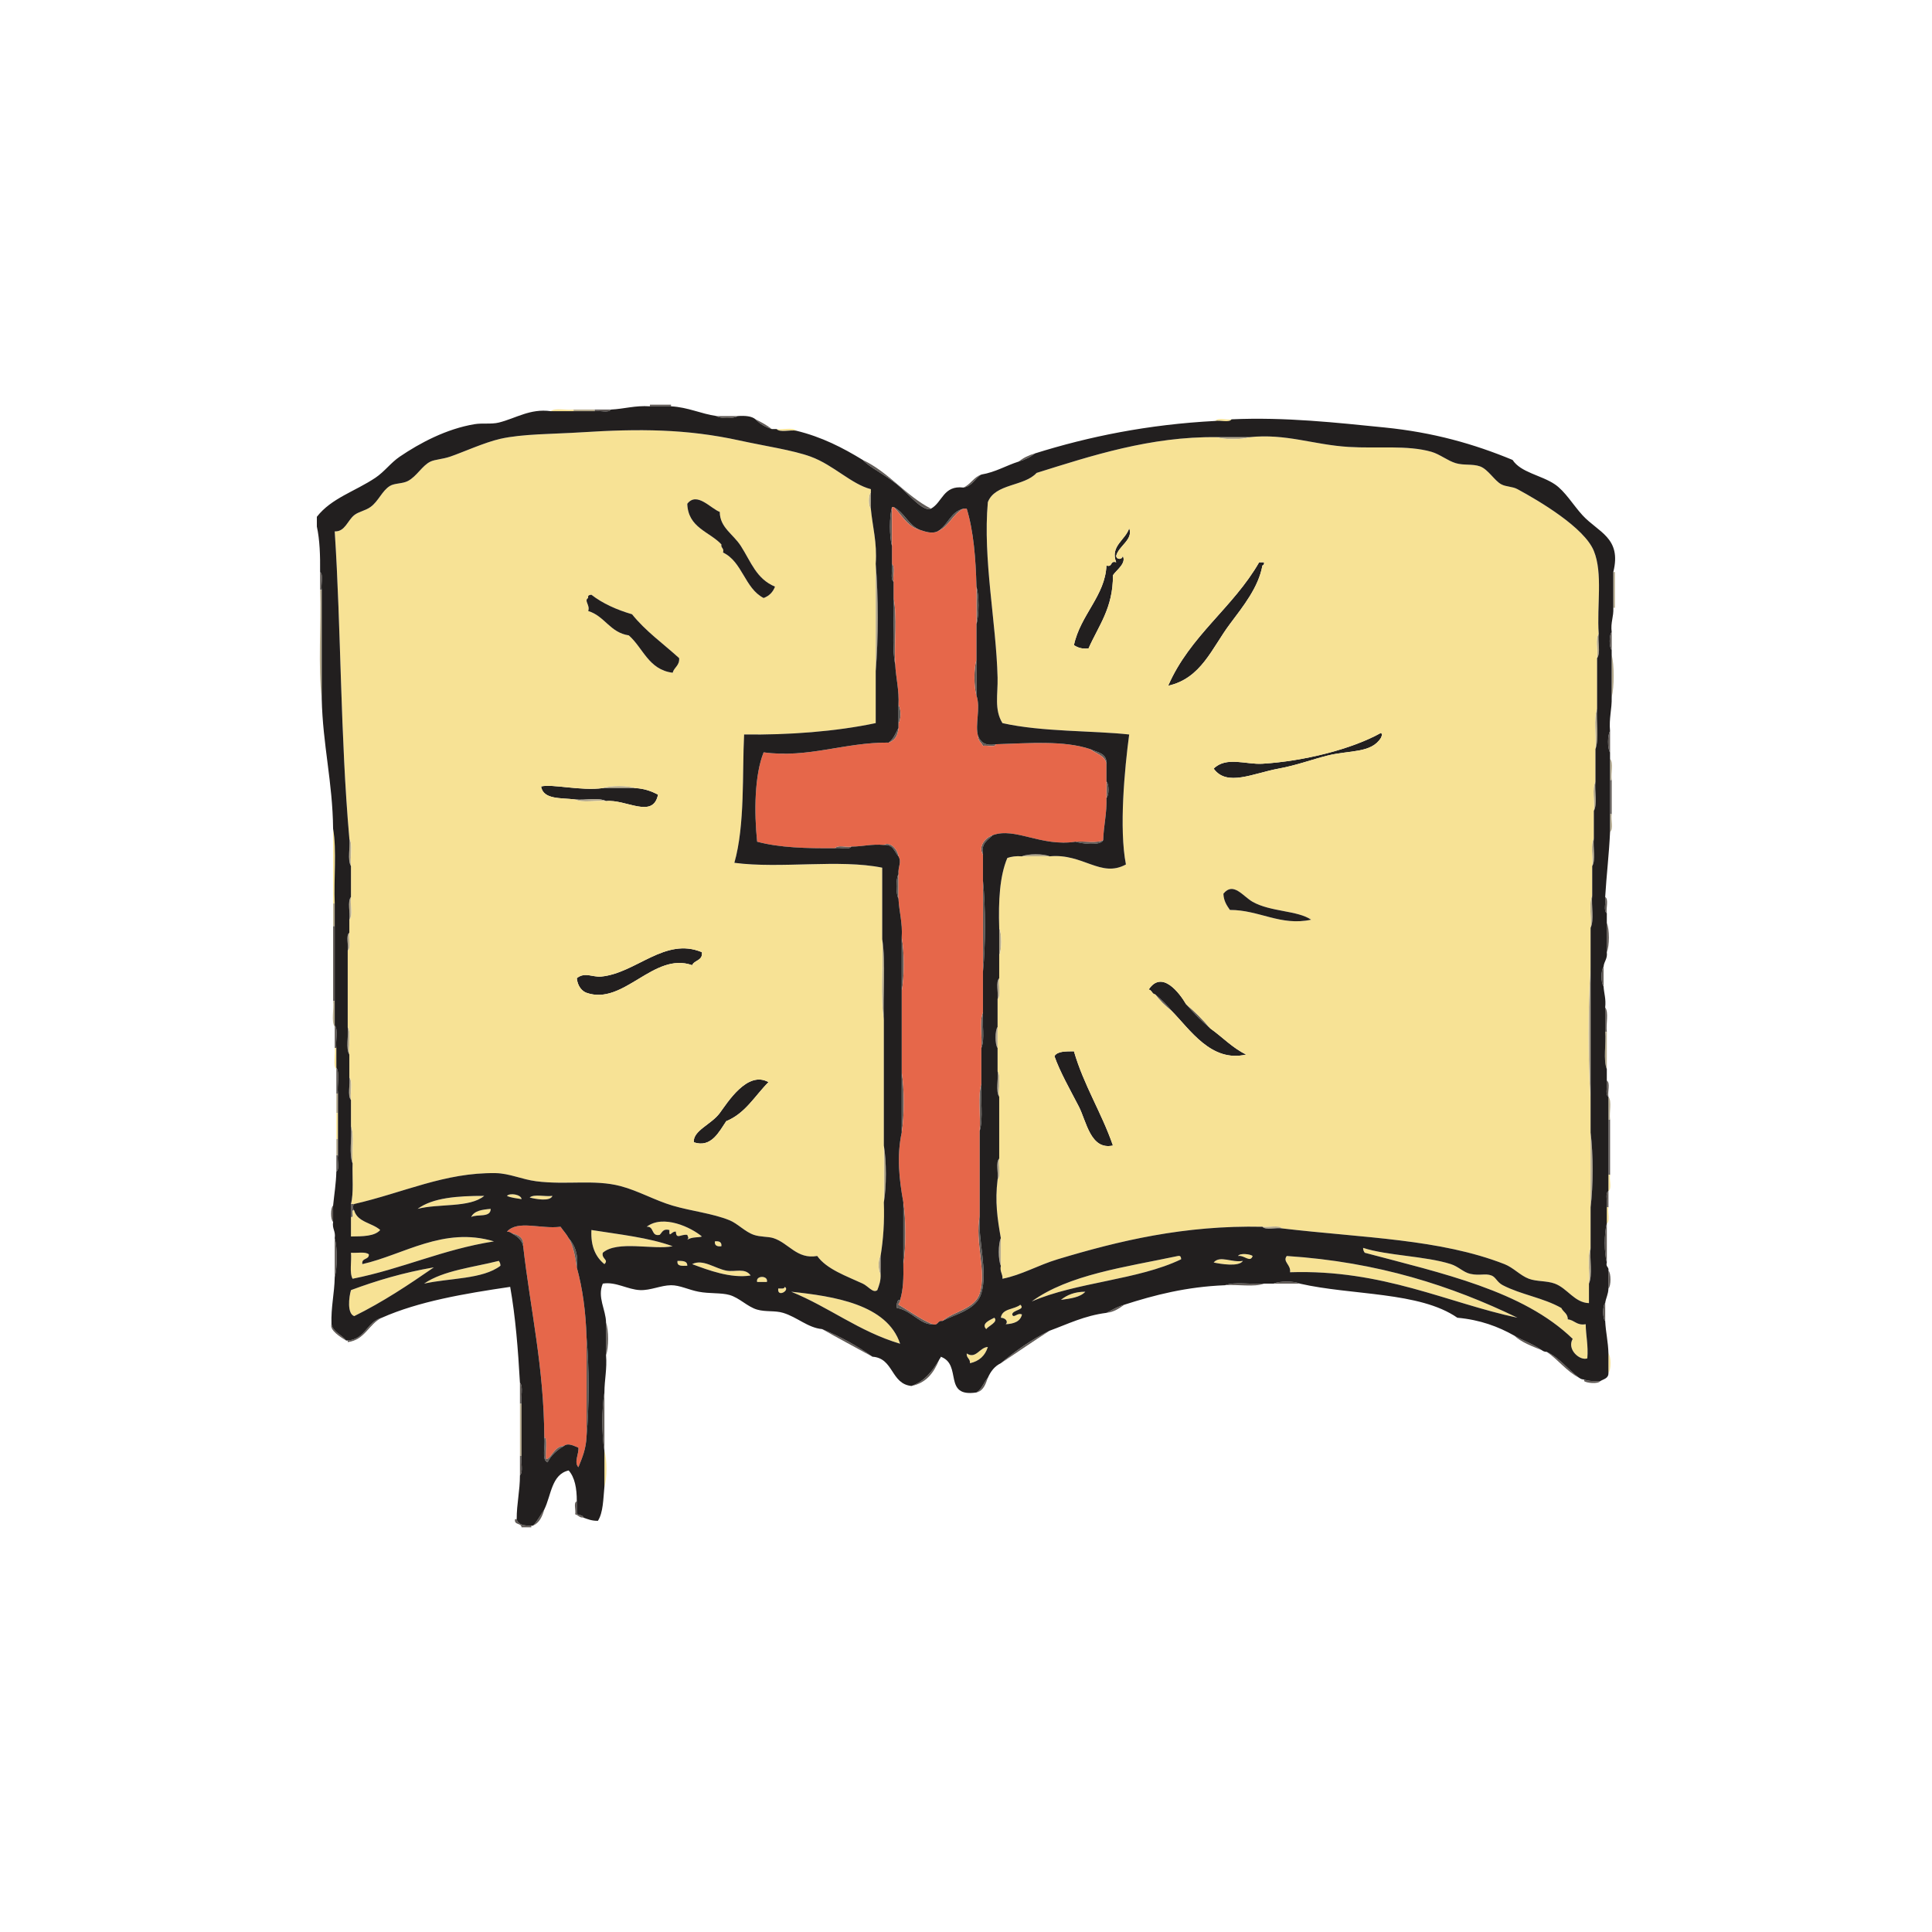 <?xml version="1.0" encoding="utf-8"?>
<!-- Generator: Adobe Illustrator 16.0.0, SVG Export Plug-In . SVG Version: 6.00 Build 0)  -->
<!DOCTYPE svg PUBLIC "-//W3C//DTD SVG 1.1 Tiny//EN" "http://www.w3.org/Graphics/SVG/1.1/DTD/svg11-tiny.dtd">
<svg version="1.1" baseProfile="tiny" id="Layer_1" xmlns="http://www.w3.org/2000/svg" xmlns:xlink="http://www.w3.org/1999/xlink"
	 x="0px" y="0px" width="350px" height="350px" viewBox="0 0 350 350" xml:space="preserve">
<g>
	<g>
		<path fill-rule="evenodd" fill="#615B57" d="M117.737,73.606c0-0.099,0-0.195,0-0.294c1.275,0,2.55,0,3.826,0
			c0,0.099,0,0.195,0,0.294C120.287,73.606,119.013,73.606,117.737,73.606z"/>
		<path fill-rule="evenodd" fill="#F7E295" d="M99.783,74.489c0.793-0.678,2.839-0.104,4.121-0.295c0,0.099,0,0.196,0,0.295
			C102.53,74.489,101.157,74.489,99.783,74.489z"/>
		<path fill-rule="evenodd" fill="#B5AA8D" d="M103.904,74.489c0-0.099,0-0.196,0-0.295c1.275,0,2.551,0,3.826,0
			c0,0.099,0,0.196,0,0.295C106.455,74.489,105.179,74.489,103.904,74.489z"/>
		<path fill-rule="evenodd" fill="#615B57" d="M107.73,74.489c0-0.099,0-0.196,0-0.295c0.981,0,1.962,0,2.943,0
			C110.266,74.866,108.625,74.305,107.73,74.489z"/>
		<path fill-rule="evenodd" fill="#615B57" d="M129.804,75.372c1.275,0,2.55,0,3.826,0
			C133.027,75.861,130.408,75.861,129.804,75.372z"/>
		<path fill-rule="evenodd" fill="#B5AA8D" d="M220.455,79.198c1.962,0,3.924,0,5.887,0
			C225.06,79.688,221.737,79.688,220.455,79.198z"/>
		<path fill-rule="evenodd" fill="#B5AA8D" d="M157.765,89.205c0,0.981,0,1.962,0,2.944
			C157.277,91.831,157.277,89.522,157.765,89.205z"/>
		<path fill-rule="evenodd" fill="#615B57" d="M161.591,91.854c0,2.355,0,4.71,0,7.065
			C161.101,97.245,161.101,93.527,161.591,91.854z"/>
		<path fill-rule="evenodd" fill="#615B57" d="M161.591,102.155c0.673,0.504,0.107,2.247,0.294,3.237
			C161.211,104.889,161.777,103.146,161.591,102.155z"/>
		<path fill-rule="evenodd" fill="#615B57" d="M57.99,103.627c0.673,0.504,0.108,2.247,0.295,3.239c-0.098,0-0.197,0-0.295,0
			C57.99,105.786,57.99,104.705,57.99,103.627z"/>
		<path fill-rule="evenodd" fill="#B5AA8D" d="M292.27,103.627c0.099,0,0.197,0,0.294,0c0,2.159,0,4.317,0,6.476
			c-0.097,0-0.195,0-0.294,0C292.27,107.944,292.27,105.786,292.27,103.627z"/>
		<path fill-rule="evenodd" fill="#615B57" d="M176.896,106.275c0.489,1.575,0.489,5.195,0,6.771
			C176.896,110.789,176.896,108.532,176.896,106.275z"/>
		<path fill-rule="evenodd" fill="#615B57" d="M161.885,108.336c0.686,3.436,0.099,8.143,0.294,12.067
			C161.494,116.969,162.08,112.262,161.885,108.336z"/>
		<path fill-rule="evenodd" fill="#615B57" d="M291.975,114.516c0,1.081,0,2.16,0,3.239
			C291.488,117.343,291.488,114.931,291.975,114.516z"/>
		<path fill-rule="evenodd" fill="#615B57" d="M176.896,119.52c0,2.16,0,4.317,0,6.476
			C176.405,124.518,176.405,120.998,176.896,119.52z"/>
		<path fill-rule="evenodd" fill="#615B57" d="M162.768,127.762c0.488,0.412,0.488,2.826,0,3.237
			C162.768,129.92,162.768,128.842,162.768,127.762z"/>
		<path fill-rule="evenodd" fill="#615B57" d="M291.68,132.471c0,1.276,0,2.551,0,3.826
			C291.192,135.694,291.192,133.074,291.68,132.471z"/>
		<path fill-rule="evenodd" fill="#615B57" d="M291.68,141.301c0.099,0,0.197,0,0.295,0c0,2.06,0,4.12,0,6.181
			c-0.098,0-0.196,0-0.295,0C291.68,145.421,291.68,143.36,291.68,141.301z"/>
		<path fill-rule="evenodd" fill="#615B57" d="M200.441,141.594c0.487,0.317,0.487,2.626,0,2.943
			C200.441,143.558,200.441,142.576,200.441,141.594z"/>
		<path fill-rule="evenodd" fill="#B5AA8D" d="M109.202,142.771c1.282-0.488,4.604-0.488,5.886,0
			C113.126,142.771,111.164,142.771,109.202,142.771z"/>
		<path fill-rule="evenodd" fill="#615B57" d="M199.854,152.189c-0.458,1.12-4.072,0.628-5.005,0.294
			C196.469,152.337,198.705,152.808,199.854,152.189z"/>
		<path fill-rule="evenodd" fill="#615B57" d="M151.29,153.661c0.408-0.671,2.048-0.109,2.943-0.293
			C153.825,154.038,152.184,153.477,151.29,153.661z"/>
		<path fill-rule="evenodd" fill="#615B57" d="M162.768,158.371c0,1.47,0,2.943,0,4.415
			C162.279,161.989,162.279,159.167,162.768,158.371z"/>
		<path fill-rule="evenodd" fill="#615B57" d="M178.073,159.548c0.49,4.81,0.49,11.673,0,16.482
			C178.073,170.535,178.073,165.042,178.073,159.548z"/>
		<path fill-rule="evenodd" fill="#615B57" d="M290.798,162.491c0.67,0.408,0.109,2.048,0.294,2.943
			C290.421,165.026,290.982,163.385,290.798,162.491z"/>
		<path fill-rule="evenodd" fill="#B5AA8D" d="M60.345,163.668c0.098,0,0.196,0,0.294,0c0,1.374,0,2.747,0,4.12
			c-0.098,0-0.197,0-0.294,0C60.345,166.415,60.345,165.042,60.345,163.668z"/>
		<path fill-rule="evenodd" fill="#615B57" d="M291.092,167.199c0.488,1.09,0.488,4.211,0,5.299
			C291.092,170.732,291.092,168.967,291.092,167.199z"/>
		<path fill-rule="evenodd" fill="#615B57" d="M60.345,167.788c0.098,0,0.196,0,0.294,0c0,4.514,0,9.027,0,13.539
			c-0.098,0-0.197,0-0.294,0C60.345,176.815,60.345,172.302,60.345,167.788z"/>
		<path fill-rule="evenodd" fill="#B5AA8D" d="M181.017,168.083c0.489,0.991,0.489,4.014,0,5.004
			C181.017,171.419,181.017,169.751,181.017,168.083z"/>
		<path fill-rule="evenodd" fill="#615B57" d="M163.356,169.85c0.491,2.554,0.491,7.157,0,9.711
			C163.356,176.324,163.356,173.087,163.356,169.85z"/>
		<path fill-rule="evenodd" fill="#B5AA8D" d="M159.825,170.144c0.687,4.317,0.099,9.908,0.294,14.716
			C159.434,180.542,160.021,174.952,159.825,170.144z"/>
		<path fill-rule="evenodd" fill="#B5AA8D" d="M288.148,175.146c0,8.044,0,16.09,0,24.135
			C287.658,191.923,287.658,182.504,288.148,175.146z"/>
		<path fill-rule="evenodd" fill="#615B57" d="M290.503,175.146c0,1.178,0,2.355,0,3.532
			C290.015,178.171,290.015,175.654,290.503,175.146z"/>
		<path fill-rule="evenodd" fill="#615B57" d="M290.798,182.504c0.68,0.892,0.104,3.037,0.294,4.415c-0.099,0-0.195,0-0.294,0
			C290.798,185.448,290.798,183.978,290.798,182.504z"/>
		<path fill-rule="evenodd" fill="#615B57" d="M178.073,183.388c-0.193,2.063,0.39,4.901-0.295,6.475
			C177.973,187.799,177.389,184.961,178.073,183.388z"/>
		<path fill-rule="evenodd" fill="#615B57" d="M60.639,186.036c0-0.099,0-0.196,0-0.294c0.678,0.794,0.104,2.84,0.294,4.12
			c-0.098,0-0.196,0-0.294,0C60.639,188.588,60.639,187.313,60.639,186.036z"/>
		<path fill-rule="evenodd" fill="#615B57" d="M60.933,193.689c0-0.099,0-0.197,0-0.295c0.68,0.987,0.103,3.232,0.294,4.708
			c-0.098,0-0.196,0-0.294,0C60.933,196.631,60.933,195.161,60.933,193.689z"/>
		<path fill-rule="evenodd" fill="#615B57" d="M163.356,194.277c0.491,2.945,0.491,7.944,0,10.889
			C163.356,201.536,163.356,197.907,163.356,194.277z"/>
		<path fill-rule="evenodd" fill="#B5AA8D" d="M63.287,195.161c0.679,0.792,0.105,2.838,0.295,4.12
			C62.904,198.487,63.478,196.442,63.287,195.161z"/>
		<path fill-rule="evenodd" fill="#615B57" d="M291.092,195.749c0.671,0.408,0.109,2.049,0.294,2.944
			C290.715,198.284,291.275,196.644,291.092,195.749z"/>
		<path fill-rule="evenodd" fill="#615B57" d="M177.778,196.338c-0.194,2.748,0.39,6.277-0.295,8.535
			C177.679,202.124,177.095,198.597,177.778,196.338z"/>
		<path fill-rule="evenodd" fill="#B5AA8D" d="M60.933,198.103c0.098,0,0.197,0,0.294,0c0,1.179,0,2.355,0,3.532
			c-0.098,0-0.196,0-0.294,0C60.933,200.458,60.933,199.281,60.933,198.103z"/>
		<path fill-rule="evenodd" fill="#F7E295" d="M60.933,201.635c0.098,0,0.197,0,0.294,0c0,1.57,0,3.141,0,4.711
			c-0.098,0-0.196,0-0.294,0C60.933,204.775,60.933,203.205,60.933,201.635z"/>
		<path fill-rule="evenodd" fill="#615B57" d="M291.386,202.813c0.099,0,0.197,0,0.294,0c0,3.336,0,6.671,0,10.006
			c-0.097,0-0.195,0-0.294,0C291.386,209.483,291.386,206.148,291.386,202.813z"/>
		<path fill-rule="evenodd" fill="#B5AA8D" d="M60.933,206.346c0.098,0,0.197,0,0.294,0c0,0.979,0,1.961,0,2.942
			c-0.098,0-0.196,0-0.294,0C60.933,208.307,60.933,207.325,60.933,206.346z"/>
		<path fill-rule="evenodd" fill="#B5AA8D" d="M160.119,207.522c0.491,2.749,0.491,7.551,0,10.301
			C160.119,214.389,160.119,210.956,160.119,207.522z"/>
		<path fill-rule="evenodd" fill="#615B57" d="M60.933,209.288c0.098,0,0.197,0,0.294,0c-0.185,0.895,0.377,2.535-0.294,2.942
			C60.933,211.251,60.933,210.269,60.933,209.288z"/>
		<path fill-rule="evenodd" fill="#615B57" d="M291.386,215.764c0,0.98,0,1.961,0,2.941c-0.098,0-0.195,0-0.294,0
			C291.275,217.812,290.715,216.172,291.386,215.764z"/>
		<path fill-rule="evenodd" fill="#615B57" d="M163.651,217.823c0.49,3.043,0.49,8.141,0,11.185
			C163.651,225.279,163.651,221.551,163.651,217.823z"/>
		<path fill-rule="evenodd" fill="#615B57" d="M63.583,218.117c0.196,0,0.392,0,0.588,0c-0.341,0.436-0.341,0.741,0,1.177
			c-0.799-0.211,0.211,1.389-0.588,1.178C63.583,219.688,63.583,218.901,63.583,218.117z"/>
		<path fill-rule="evenodd" fill="#615B57" d="M291.092,221.649c0,2.354,0,4.708,0,7.063
			C290.602,227.039,290.602,223.322,291.092,221.649z"/>
		<path fill-rule="evenodd" fill="#E6674A" d="M92.719,223.416c-0.236-0.156-0.478-0.309-0.882-0.295
			c1.99-2.16,6.063-0.422,9.713-0.882c0.475,0.7,1.056,1.297,1.471,2.059c0.857,1.399,1.184,3.328,1.471,5.299
			c1.042,3.765,1.625,7.987,1.766,12.654c0,5.985,0,11.969,0,17.955c-0.077,2.278-0.796,3.912-1.472,5.591
			c-0.853-0.873,0.113-2.423,0-3.531c-0.702-0.283-1.885-0.971-2.648-0.295c-1.723-0.047-2.379,2.518-3.238,2.354
			c-0.136-1.053,0.308-4.217-0.294-3.826C98.553,247.7,96.1,237.303,94.78,225.77C94.92,224.16,93.888,223.718,92.719,223.416z"/>
		<path fill-rule="evenodd" fill="#615B57" d="M60.639,231.361c0-2.354,0-4.709,0-7.063
			C61.129,225.971,61.129,229.689,60.639,231.361z"/>
		<path fill-rule="evenodd" fill="#B5AA8D" d="M288.148,226.063c-0.193,2.063,0.389,4.901-0.294,6.476
			C288.048,230.477,287.466,227.638,288.148,226.063z"/>
		<path fill-rule="evenodd" fill="#B5AA8D" d="M159.53,227.535c0,1.079,0,2.158,0,3.238
			C159.042,230.36,159.042,227.946,159.53,227.535z"/>
		<path fill-rule="evenodd" fill="#615B57" d="M230.756,232.539c0.895-0.489,3.816-0.489,4.71,0
			C233.896,232.539,232.326,232.539,230.756,232.539z"/>
		<path fill-rule="evenodd" fill="#615B57" d="M221.927,232.833c1.77-0.684,4.806-0.101,7.063-0.294
			C227.222,233.223,224.186,232.64,221.927,232.833z"/>
		<path fill-rule="evenodd" fill="#615B57" d="M290.798,236.071c0,1.078,0,2.158,0,3.237
			C290.31,238.896,290.31,236.483,290.798,236.071z"/>
		<path fill-rule="evenodd" fill="#615B57" d="M109.791,239.603c0.489,1.283,0.489,4.604,0,5.888
			C109.791,243.526,109.791,241.565,109.791,239.603z"/>
		<path fill-rule="evenodd" fill="#615B57" d="M106.258,242.251c0.491,5.3,0.491,12.655,0,17.955
			C106.258,254.22,106.258,248.236,106.258,242.251z"/>
		<path fill-rule="evenodd" fill="#F7E295" d="M291.386,248.727c0-1.177,0-2.354,0-3.531
			C291.875,245.702,291.875,248.219,291.386,248.727z"/>
		<path fill-rule="evenodd" fill="#615B57" d="M94.191,250.493c0.677,0.696,0.105,2.641,0.295,3.825c-0.098,0-0.197,0-0.295,0
			C94.191,253.043,94.191,251.767,94.191,250.493z"/>
		<path fill-rule="evenodd" fill="#615B57" d="M109.496,252.259c0,3.531,0,7.063,0,10.595
			C109.005,260.006,109.005,255.106,109.496,252.259z"/>
		<path fill-rule="evenodd" fill="#B5AA8D" d="M94.191,254.318c0.098,0,0.197,0,0.295,0c0,3.141,0,6.278,0,9.419
			c-0.098,0-0.197,0-0.295,0C94.191,260.597,94.191,257.459,94.191,254.318z"/>
		<path fill-rule="evenodd" fill="#F7E295" d="M109.496,262.854c0.49,1.478,0.49,4.998,0,6.476
			C109.496,267.171,109.496,265.013,109.496,262.854z"/>
		<path fill-rule="evenodd" fill="#615B57" d="M94.191,263.737c0.098,0,0.197,0,0.295,0c-0.188,1.087,0.38,2.932-0.295,3.532
			C94.191,266.093,94.191,264.914,94.191,263.737z"/>
		<path fill-rule="evenodd" fill="#615B57" d="M174.541,88.323c1.299-0.565,1.842-1.885,3.238-2.354
			C176.604,86.656,176.164,88.081,174.541,88.323z"/>
		<path fill-rule="evenodd" fill="#615B57" d="M136.868,75.961c1.055,0.516,2.07,1.069,2.944,1.767
			C138.614,77.354,137.622,76.777,136.868,75.961z"/>
		<path fill-rule="evenodd" fill="#615B57" d="M156.293,83.319c4.786,2.277,7.708,6.419,12.361,8.83
			c-1.486,0.663-4.13-2.782-6.18-4.416C160.114,85.853,157.652,84.747,156.293,83.319z"/>
		<path fill-rule="evenodd" fill="#615B57" d="M184.549,83.613c0.813-0.656,1.797-1.146,2.943-1.472
			C186.677,82.8,185.694,83.286,184.549,83.613z"/>
		<path fill-rule="evenodd" fill="#615B57" d="M280.202,244.9c2.408,1.124,3.849,3.215,5.886,4.709
			C283.759,248.407,282.308,246.326,280.202,244.9z"/>
		<path fill-rule="evenodd" fill="#615B57" d="M279.319,244.606c-1.807-0.745-3.688-1.414-5.004-2.65
			C275.949,242.875,277.851,243.524,279.319,244.606z"/>
		<path fill-rule="evenodd" fill="#615B57" d="M200.441,237.837c1.041-0.527,2.009-1.131,3.236-1.471
			C202.751,237.007,201.858,237.684,200.441,237.837z"/>
		<path fill-rule="evenodd" fill="#615B57" d="M181.311,246.96c2.677-2.229,5.524-4.284,8.83-5.886
			C187.163,243.002,184.249,244.994,181.311,246.96z"/>
		<path fill-rule="evenodd" fill="#615B57" d="M178.957,249.609c-0.415,1.156-0.794,2.348-2.062,2.649
			C177.889,251.68,178.21,250.433,178.957,249.609z"/>
		<path fill-rule="evenodd" fill="#615B57" d="M170.126,246.372c-0.954,2.283-2.305,4.171-5.003,4.71
			C167.516,250.238,168.914,248.397,170.126,246.372z"/>
		<path fill-rule="evenodd" fill="#615B57" d="M158.059,245.783c-3.041-1.669-6.116-3.303-9.124-5.004
			C152.279,242.145,155.318,243.814,158.059,245.783z"/>
		<path fill-rule="evenodd" fill="#615B57" d="M105.67,274.922c-0.732,0.045-0.911-0.463-1.472-0.589
			c0.179-0.705-0.37-2.136,0.294-2.355c0,0.687,0,1.374,0,2.061C104.573,274.644,105.589,274.315,105.67,274.922z"/>
		<path fill-rule="evenodd" fill="#615B57" d="M98.606,273.449c-0.375,1.294-0.893,2.444-2.061,2.943
			C97.39,275.57,97.908,274.42,98.606,273.449z"/>
		<path fill-rule="evenodd" fill="#615B57" d="M62.993,242.84c3.221-0.213,3.446-3.421,6.181-4.12
			c-2.395,1.137-3.035,4.028-6.181,4.415C62.993,243.037,62.993,242.938,62.993,242.84z"/>
		<path fill-rule="evenodd" fill="#615B57" d="M60.051,239.896c0.357,1.507,1.858,1.87,2.648,2.943
			C61.644,242.221,59.674,240.969,60.051,239.896z"/>
		<path fill-rule="evenodd" fill="#F7E295" d="M64.171,219.294c0.603,2.145,3.263,2.23,4.709,3.533
			c-1.002,1.155-3.166,1.151-5.297,1.177c0-1.177,0-2.354,0-3.532C64.382,220.683,63.372,219.083,64.171,219.294z"/>
		<path fill-rule="evenodd" fill="#615B57" d="M162.768,131.882c-0.103,1.369-0.662,2.28-1.766,2.648
			C161.841,133.899,162.26,132.846,162.768,131.882z"/>
		<path fill-rule="evenodd" fill="#615B57" d="M160.119,153.072c1.132-0.727,2.502,0.826,2.649,2.061
			C162.026,154.305,161.817,152.945,160.119,153.072z"/>
		<path fill-rule="evenodd" fill="#615B57" d="M163.063,235.482c0.083,0.476-0.278,0.507-0.294,0.884
			c2.072,1.164,3.883,2.591,6.181,3.53c-2.137,0.171-3.917-2.555-6.475-2.941c-0.094-0.683,0.047-1.131,0.294-1.473
			C162.866,235.482,162.964,235.482,163.063,235.482z"/>
		<path fill-rule="evenodd" fill="#615B57" d="M170.714,239.309c2.032-1.783,5.86-2.109,6.769-5.004
			c1.274-4.052-0.925-9.126,0-14.128c-0.356,4.558,1.519,10.018,0.295,14.128C176.895,237.28,173.142,238.054,170.714,239.309z"/>
		<path fill-rule="evenodd" fill="#615B57" d="M179.838,151.306c-0.856,0.91-2.151,1.381-1.765,3.534
			C177.106,153.275,178.62,151.664,179.838,151.306z"/>
		<path fill-rule="evenodd" fill="#615B57" d="M197.498,135.708c1.265,0.599,3.045,0.685,2.943,2.649
			C200.156,136.778,198.493,136.577,197.498,135.708z"/>
		<path fill-rule="evenodd" fill="#615B57" d="M177.19,133.354c0.468,1.101,1.305,1.835,3.236,1.472
			c-0.22,0.664-1.649,0.115-2.354,0.295C177.811,134.498,177.177,134.25,177.19,133.354z"/>
		<path fill-rule="evenodd" fill="#615B57" d="M169.832,96.269c1.894-1.048,2.318-3.567,4.708-4.119
			C172.564,93.116,171.93,95.424,169.832,96.269z"/>
		<path fill-rule="evenodd" fill="#615B57" d="M161.885,91.854c1.969,0.974,2.641,3.247,4.709,4.122
			C164.268,95.357,163.409,93.273,161.885,91.854z"/>
		<path fill-rule="evenodd" fill="#221F1F" d="M197.204,117.46c-1.229,0.151-1.993-0.164-2.65-0.589
			c1.163-5.472,5.671-8.962,5.888-14.421c1.165,0.38,0.601-0.969,1.767-0.588c-1.158-2.955,1.731-4.061,2.354-6.182
			c0.792,2.072-1.895,3.203-2.354,5.004c0.027,0.747,1.148,0.747,1.177,0c0.75,1.347-1.145,2.575-1.766,3.531
			C201.661,110.145,199.001,113.371,197.204,117.46z"/>
		<path fill-rule="evenodd" fill="#221F1F" d="M250.182,132.766c0.354,0.386,0.113,0.462,0,0.883
			c-1.742,2.853-5.69,2.227-9.713,3.236c-2.754,0.692-5.611,1.766-8.829,2.355c-4.654,0.853-9.394,3.331-11.772,0
			c2.304-2.264,5.856-0.7,8.829-0.883C236.331,137.89,244.995,135.674,250.182,132.766z"/>
		<path fill-rule="evenodd" fill="#615B57" d="M209.271,180.15c1.105,0.857,2.087,1.838,2.944,2.943
			C211.109,182.236,210.129,181.255,209.271,180.15z"/>
		<path fill-rule="evenodd" fill="#615B57" d="M214.863,181.915c1.594,1.351,3.066,2.821,4.415,4.416
			C217.683,184.983,216.213,183.51,214.863,181.915z"/>
		<path fill-rule="evenodd" fill="#221F1F" d="M209.271,180.15c-0.6-0.086-0.577-0.797-1.176-0.883
			c2.396-3.636,5.597,0.646,6.769,2.647c1.35,1.595,2.819,3.068,4.415,4.416c2.184,1.544,3.965,3.49,6.474,4.71
			c-6.329,1.499-10.162-4.536-13.537-7.947C211.357,181.988,210.376,181.008,209.271,180.15z"/>
		<path fill-rule="evenodd" fill="#221F1F" d="M125.684,206.934c-0.155-2.137,3.156-3.2,4.709-5.299
			c1.386-1.869,5.013-7.766,8.83-5.592c-2.461,2.444-4.167,5.645-7.652,7.063C130.317,204.926,128.872,208.023,125.684,206.934z"/>
		<path fill-rule="evenodd" fill="#F7E295" d="M91.837,216.646c0.509-0.584,2.596-0.257,2.649,0.59
			C93.569,217.072,92.568,216.994,91.837,216.646z"/>
		<path fill-rule="evenodd" fill="#F7E295" d="M100.077,216.646c-0.427,1.113-3.204,0.537-4.12,0.295
			C96.75,216.263,98.796,216.836,100.077,216.646z"/>
		<path fill-rule="evenodd" fill="#F7E295" d="M88.894,219c-0.004,1.664-2.449,0.888-3.532,1.472
			C85.894,219.337,87.353,219.127,88.894,219z"/>
		<path fill-rule="evenodd" fill="#615B57" d="M92.719,223.416c1.169,0.302,2.201,0.744,2.061,2.354
			C94.528,224.551,93.645,223.961,92.719,223.416z"/>
		<path fill-rule="evenodd" fill="#615B57" d="M98.606,260.499c0.602-0.391,0.158,2.773,0.294,3.826
			c0.859,0.163,1.515-2.401,3.238-2.354c-1.223,0.74-2.292,1.633-2.943,2.943C98.018,264.424,98.861,261.912,98.606,260.499z"/>
		<path fill-rule="evenodd" fill="#615B57" d="M103.021,224.298c1.031,1.225,1.786,2.728,1.471,5.299
			C104.205,227.626,103.878,225.697,103.021,224.298z"/>
		<path fill-rule="evenodd" fill="#F7E295" d="M186.902,235.776c6.697-4.879,16.932-6.221,26.489-8.241
			c0.5-0.107,0.556,0.23,0.589,0.589C206.177,231.897,194.962,232.258,186.902,235.776z"/>
		<path fill-rule="evenodd" fill="#F7E295" d="M90.365,228.419c0.155,0.236,0.307,0.477,0.294,0.884
			c-3.221,2.469-9.176,2.204-13.833,3.236C80.321,230.147,85.664,229.604,90.365,228.419z"/>
		<path fill-rule="evenodd" fill="#F7E295" d="M184.843,236.366c1.004,0.928-1.427,0.911-1.473,1.766
			c0.272,0.802,0.921-0.412,1.768,0c-0.29,1.28-1.455,1.686-2.944,1.765c0.531-0.504-0.09-1.156-0.883-1.177
			C181.552,236.999,183.77,237.255,184.843,236.366z"/>
		<path fill-rule="evenodd" fill="#F7E295" d="M175.718,246.96c0.077-0.861-0.665-0.904-0.588-1.765
			c1.69,1.076,2.327-1.117,3.828-1.177C178.468,245.589,177.406,246.587,175.718,246.96z"/>
		<path fill-rule="evenodd" fill="#F7E295" d="M220.162,76.256c0.406-0.672,2.047-0.11,2.942-0.295
			C222.695,76.633,221.056,76.07,220.162,76.256z"/>
		<path fill-rule="evenodd" fill="#221F1F" d="M211.625,124.229c3.913-9.037,11.762-14.139,16.482-22.367c0.295,0,0.589,0,0.883,0
			c0.049,0.341-0.063,0.522-0.294,0.588c-0.694,3.919-3.43,7.317-5.886,10.596C219.535,117.412,217.623,122.896,211.625,124.229z"/>
		<path fill-rule="evenodd" fill="#B5AA8D" d="M289.326,119.227c0.189-1.379-0.385-3.524,0.294-4.416
			C289.43,116.191,290.005,118.335,289.326,119.227z"/>
		<path fill-rule="evenodd" fill="#B5AA8D" d="M291.975,118.638c0.49,1.868,0.49,5.784,0,7.652
			C291.975,123.739,291.975,121.188,291.975,118.638z"/>
		<path fill-rule="evenodd" fill="#B5AA8D" d="M58.285,106.866c0,6.571,0,13.145,0,19.719c-0.687-5.985-0.099-13.245-0.295-19.719
			C58.088,106.866,58.187,106.866,58.285,106.866z"/>
		<path fill-rule="evenodd" fill="#B5AA8D" d="M289.031,135.708c0.195-2.357-0.39-5.491,0.295-7.358
			C289.131,130.707,289.716,133.842,289.031,135.708z"/>
		<path fill-rule="evenodd" fill="#B5AA8D" d="M291.68,137.474c0.677,0.696,0.106,2.642,0.295,3.827c-0.098,0-0.196,0-0.295,0
			C291.68,140.025,291.68,138.749,291.68,137.474z"/>
		<path fill-rule="evenodd" fill="#221F1F" d="M104.198,144.832c-2.517-0.327-5.769,0.08-6.18-2.354
			c2.007-0.509,7.183,0.84,11.184,0.294c1.961,0,3.924,0,5.886,0c1.681,0.084,2.952,0.58,4.12,1.177
			c-0.905,4.488-5.807,0.791-9.417,1.177C108.511,144.443,105.968,145.024,104.198,144.832z"/>
		<path fill-rule="evenodd" fill="#B5AA8D" d="M104.198,144.832c1.77,0.192,4.313-0.389,5.592,0.293
			C108.021,144.935,105.479,145.514,104.198,144.832z"/>
		<path fill-rule="evenodd" fill="#B5AA8D" d="M288.736,146.893c0.192-1.673-0.387-4.115,0.295-5.299
			C288.839,143.266,289.418,145.709,288.736,146.893z"/>
		<path fill-rule="evenodd" fill="#B5AA8D" d="M291.975,147.481c-0.186,0.99,0.38,2.732-0.295,3.236c0-1.078,0-2.157,0-3.236
			C291.778,147.481,291.877,147.481,291.975,147.481z"/>
		<path fill-rule="evenodd" fill="#B5AA8D" d="M63.287,151.896c0.682,1.086,0.104,3.429,0.295,5.004
			C62.901,155.814,63.48,153.469,63.287,151.896z"/>
		<path fill-rule="evenodd" fill="#B5AA8D" d="M288.442,156.899c0.192-1.575-0.386-3.918,0.294-5.004
			C288.545,153.469,289.124,155.814,288.442,156.899z"/>
		<path fill-rule="evenodd" fill="#B5AA8D" d="M288.148,168.083c0.194-1.866-0.388-4.509,0.294-5.885
			C288.25,164.065,288.832,166.705,288.148,168.083z"/>
		<path fill-rule="evenodd" fill="#221F1F" d="M127.155,172.498c0.193,1.566-1.349,1.397-1.766,2.354
			c-6.974-2.479-12.414,7.373-19.131,5.004c-0.819-0.288-1.623-1.19-1.766-2.648c1.457-1.179,2.875-0.144,4.416-0.293
			C115.274,176.291,120.464,169.694,127.155,172.498z"/>
		<path fill-rule="evenodd" fill="#B5AA8D" d="M60.639,181.327c0,1.472,0,2.944,0,4.415c0,0.098,0,0.195,0,0.294
			c-0.68-0.988-0.103-3.232-0.294-4.709C60.442,181.327,60.541,181.327,60.639,181.327z"/>
		<path fill-rule="evenodd" fill="#221F1F" d="M201.619,207.522c-4.072,0.889-4.804-4.396-6.182-7.064
			c-1.59-3.078-3.419-6.271-4.415-9.123c0.546-0.928,2.081-0.863,3.531-0.885C196.37,196.681,199.555,201.541,201.619,207.522z"/>
		<path fill-rule="evenodd" fill="#B5AA8D" d="M62.993,186.036c0.681,1.085,0.103,3.431,0.294,5.005
			C62.607,189.955,63.186,187.611,62.993,186.036z"/>
		<path fill-rule="evenodd" fill="#B5AA8D" d="M291.092,186.919c0,2.258,0,4.514,0,6.771c-0.683-1.673-0.101-4.608-0.294-6.771
			C290.896,186.919,290.993,186.919,291.092,186.919z"/>
		<path fill-rule="evenodd" fill="#F7E295" d="M60.933,189.862c0,1.179,0,2.355,0,3.532c0,0.098,0,0.196,0,0.295
			c-0.677-0.697-0.105-2.643-0.294-3.827C60.737,189.862,60.835,189.862,60.933,189.862z"/>
		<path fill-rule="evenodd" fill="#B5AA8D" d="M180.722,193.983c0.682,0.987,0.104,3.233,0.295,4.71
			C180.337,197.704,180.914,195.46,180.722,193.983z"/>
		<path fill-rule="evenodd" fill="#B5AA8D" d="M291.386,198.693c0.679,0.792,0.104,2.837,0.294,4.119c-0.097,0-0.195,0-0.294,0
			C291.386,201.439,291.386,200.066,291.386,198.693z"/>
		<path fill-rule="evenodd" fill="#B5AA8D" d="M63.583,203.989c0.683,1.673,0.1,4.609,0.294,6.771
			C63.193,209.088,63.775,206.151,63.583,203.989z"/>
		<path fill-rule="evenodd" fill="#F7E295" d="M291.68,212.818c-0.185,0.896,0.377,2.537-0.294,2.945c0-0.981,0-1.964,0-2.945
			C291.484,212.818,291.583,212.818,291.68,212.818z"/>
		<path fill-rule="evenodd" fill="#615B57" d="M60.345,221.355c-0.487-0.318-0.487-2.627,0-2.943
			C60.345,219.393,60.345,220.374,60.345,221.355z"/>
		<path fill-rule="evenodd" fill="#F7E295" d="M291.386,218.705c-0.185,0.896,0.377,2.535-0.294,2.944c0-0.98,0-1.962,0-2.944
			C291.19,218.705,291.288,218.705,291.386,218.705z"/>
		<path fill-rule="evenodd" fill="#F7E295" d="M121.857,225.77c-3.53,0.704-10.006-1.115-12.655,1.178
			c-0.28,1.14,1.146,1.212,0.294,2.061c-1.571-1.274-2.506-3.186-2.354-6.181C112.22,223.633,117.541,224.2,121.857,225.77z"/>
		<path fill-rule="evenodd" fill="#F7E295" d="M130.687,225.77c-0.769,0.083-1.266-0.106-1.177-0.884
			C130.28,224.804,130.776,224.993,130.687,225.77z"/>
		<path fill-rule="evenodd" fill="#F7E295" d="M287.267,239.896c0.032,2.125,0.486,3.83,0.294,6.182
			c-1.315,0.499-3.772-1.594-2.649-3.532c-9.021-8.736-23.646-11.868-37.674-15.599c-0.155-0.237-0.306-0.478-0.293-0.884
			c4.314,1.414,11.288,1.474,15.893,2.944c1.396,0.445,2.269,1.491,3.532,1.766c1.758,0.381,2.684-0.141,3.826,0.294
			c0.813,0.31,0.984,1.208,2.061,1.766c3.299,1.714,7.31,2.26,10.595,4.122c0.342,0.737,1.173,0.984,1.178,2.06
			C285.27,239.146,285.615,240.174,287.267,239.896z"/>
		<path fill-rule="evenodd" fill="#F7E295" d="M274.904,238.72c-12.632-2.675-24.372-8.788-41.205-8.24
			c0.22-1.354-1.405-1.911-0.589-2.944C249.691,228.613,262.995,232.968,274.904,238.72z"/>
		<path fill-rule="evenodd" fill="#F7E295" d="M124.507,229.303c-0.896,0.011-1.937,0.171-1.767-0.884
			C123.618,228.424,124.534,228.392,124.507,229.303z"/>
		<path fill-rule="evenodd" fill="#615B57" d="M291.386,230.185c0.489,0.412,0.489,2.825,0,3.236
			C291.386,232.343,291.386,231.264,291.386,230.185z"/>
		<path fill-rule="evenodd" fill="#E6674A" d="M170.714,239.309c-0.927-0.142-0.667,0.902-1.766,0.588
			c-2.298-0.939-4.108-2.366-6.181-3.53c0.016-0.377,0.377-0.408,0.294-0.884c0.574-1.78,0.646-4.064,0.588-6.475
			c0.49-3.044,0.49-8.142,0-11.185c-0.74-4.07-1.23-8.396-0.294-12.657c0.491-2.944,0.491-7.943,0-10.889c0-4.905,0-9.811,0-14.717
			c0.491-2.554,0.491-7.157,0-9.711c0.178-2.729-0.473-4.629-0.588-7.063c0-1.472,0-2.945,0-4.415c-0.114-1.398,0.623-2.123,0-3.238
			c-0.147-1.234-1.517-2.787-2.649-2.061c-2.264-0.203-3.826,0.296-5.886,0.296c-0.895,0.184-2.536-0.378-2.943,0.293
			c-5.15,0.049-10.111-0.091-14.127-1.178c-0.566-5.394-0.473-12.089,1.177-16.187c8.126,1.101,14.608-1.831,22.663-1.767
			c1.104-0.368,1.663-1.279,1.766-2.648c0-0.295,0-0.588,0-0.883c0.488-0.411,0.488-2.825,0-3.237
			c0.143-2.792-0.455-4.843-0.589-7.358c-0.195-3.925,0.392-8.632-0.294-12.067c0-0.98,0-1.962,0-2.943
			c-0.187-0.99,0.379-2.733-0.294-3.237c0-1.08,0-2.158,0-3.236c0-2.355,0-4.71,0-7.065c0.098,0,0.196,0,0.294,0
			c1.523,1.42,2.382,3.504,4.709,4.122c1.002,0.338,2.236,0.771,3.238,0.293c2.098-0.845,2.732-3.152,4.708-4.119
			c0.196,0,0.393,0,0.589,0c1.236,4.062,1.63,8.966,1.766,14.126c0,2.257,0,4.514,0,6.771c0,2.158,0,4.316,0,6.474
			c-0.49,1.479-0.49,4.998,0,6.476c0.797,2.333-0.319,5.3,0.295,7.358c-0.014,0.896,0.62,1.145,0.883,1.767
			c0.704-0.18,2.134,0.369,2.354-0.295c6-0.179,12.247-0.726,17.071,0.883c0.995,0.869,2.658,1.07,2.943,2.649
			c0,1.078,0,2.157,0,3.236c0,0.982,0,1.964,0,2.943c0.099,2.846-0.512,4.984-0.588,7.652c-1.148,0.618-3.385,0.147-5.005,0.294
			c-6.236,0.963-10.967-2.687-15.011-1.178c-1.218,0.358-2.731,1.97-1.765,3.534c0,1.569,0,3.139,0,4.708c0,5.494,0,10.987,0,16.482
			c0,2.452,0,4.905,0,7.357c-0.685,1.573-0.101,4.411-0.295,6.475c0,2.158,0,4.316,0,6.476c-0.684,2.259-0.1,5.786-0.295,8.535
			c0,5.103,0,10.202,0,15.304c-0.925,5.002,1.274,10.076,0,14.128C176.574,237.199,172.747,237.525,170.714,239.309z"/>
		<path fill-rule="evenodd" fill="#615B57" d="M286.972,249.903c0.774,0.305,1.805,0.353,2.943,0.295
			c-0.409,0.578-2.497,0.359-2.943,0C286.972,250.101,286.972,250.002,286.972,249.903z"/>
		<path fill-rule="evenodd" fill="#615B57" d="M93.603,275.216c0.245,1.03,1.353,1.196,2.648,1.177c0,0.099,0,0.196,0,0.295
			c-0.588,0-1.177,0-1.765,0c-0.054-0.83-1.4-0.367-1.179-1.472C93.406,275.216,93.504,275.216,93.603,275.216z"/>
		<path fill-rule="evenodd" fill="#F7E295" d="M63.287,151.896c-1.629-18.396-1.493-38.019-2.648-55.627
			c1.857,0.079,2.302-1.954,3.532-2.941c0.794-0.641,1.978-0.785,2.943-1.474c1.447-1.029,2.089-2.947,3.531-3.825
			c0.845-0.515,2.263-0.373,3.238-0.883c1.646-0.859,2.597-2.82,4.121-3.532c0.819-0.382,2.193-0.427,3.532-0.884
			c2.264-0.77,6.234-2.583,9.124-3.236c3.991-0.901,9.498-0.847,14.716-1.177c10.369-0.66,18.974-0.628,28.548,1.472
			c4.721,1.034,9.705,1.756,12.951,2.941c4.121,1.507,7.354,4.984,10.89,5.888c0,0.195,0,0.393,0,0.588
			c-0.487,0.317-0.487,2.626,0,2.944c0.306,3.323,1.16,6.099,0.883,10.006c0,6.476,0,12.95,0,19.426c0,3.139,0,6.279,0,9.418
			c-7.214,1.532-15.826,2.174-23.84,2.06c-0.36,6.91,0.185,16.393-1.766,23.252c8.33,1.101,19.032-0.699,26.783,0.883
			c0,4.316,0,8.634,0,12.95c0.196,4.809-0.391,10.398,0.294,14.716c0,7.554,0,15.108,0,22.663c0,3.434,0,6.866,0,10.301
			c0.13,3.563-0.107,6.76-0.588,9.712c-0.488,0.411-0.488,2.825,0,3.238c0.07,1.247-0.271,2.084-0.589,2.942
			c-0.759,0.639-1.636-0.706-2.648-1.177c-2.893-1.346-6.552-2.604-8.241-5.004c-3.684,0.65-5.154-2.345-7.946-3.237
			c-0.937-0.299-2.339-0.181-3.532-0.589c-1.599-0.547-2.94-2.052-4.415-2.648c-3.095-1.252-6.867-1.639-10.301-2.648
			c-3.165-0.93-6.211-2.684-9.418-3.531c-4.784-1.266-9.814-0.176-15.305-0.884c-2.596-0.335-4.853-1.435-7.357-1.473
			c-9.224-0.14-16.666,3.547-25.606,5.593c-0.197,0-0.393,0-0.588,0c0.523-2.027,0.213-4.888,0.294-7.357
			c-0.194-2.161,0.389-5.098-0.294-6.771c0-1.569,0-3.14,0-4.708c-0.19-1.282,0.384-3.328-0.295-4.12c0-1.375,0-2.748,0-4.12
			c-0.191-1.574,0.387-3.92-0.294-5.005c0-4.61,0-9.221,0-13.833c0.674-0.503,0.108-2.247,0.294-3.236c0-0.785,0-1.57,0-2.355
			c0.679-0.794,0.105-2.838,0.295-4.12c0-1.863,0-3.729,0-5.592C63.391,155.324,63.969,152.981,63.287,151.896z M134.219,98.919
			c-1.396-2.186-3.811-3.343-3.826-6.182c-1.645-0.61-4.154-3.731-5.886-1.473c0.151,4.361,4.003,5.024,6.18,7.358
			c-0.121,0.71,0.538,0.642,0.294,1.472c3.528,1.672,3.92,6.48,7.358,8.241c1-0.374,1.686-1.06,2.061-2.061
			C137.011,104.858,136.072,101.817,134.219,98.919z M106.553,110.691c3.011,0.912,3.939,3.909,7.358,4.414
			c2.609,2.296,3.584,6.226,7.946,6.769c0.264-1.01,1.272-1.277,1.177-2.647c-2.875-2.618-6.094-4.895-8.535-7.947
			c-2.805-0.825-5.313-1.945-7.358-3.532c-0.36,0.034-0.697,0.087-0.589,0.589C105.727,108.807,106.966,109.662,106.553,110.691z
			 M109.202,142.771c-4.001,0.546-9.177-0.803-11.184-0.294c0.411,2.435,3.663,2.027,6.18,2.354
			c1.281,0.682,3.823,0.103,5.592,0.293c3.61-0.386,8.513,3.312,9.417-1.177c-1.168-0.597-2.439-1.093-4.12-1.177
			C113.806,142.283,110.484,142.283,109.202,142.771z M108.908,176.914c-1.541,0.149-2.959-0.886-4.416,0.293
			c0.143,1.458,0.947,2.36,1.766,2.648c6.717,2.369,12.157-7.482,19.131-5.004c0.417-0.956,1.958-0.787,1.766-2.354
			C120.464,169.694,115.274,176.291,108.908,176.914z M131.57,203.106c3.485-1.419,5.191-4.619,7.652-7.063
			c-3.817-2.174-7.444,3.723-8.83,5.592c-1.553,2.099-4.864,3.162-4.709,5.299C128.872,208.023,130.317,204.926,131.57,203.106z"/>
		<path fill-rule="evenodd" fill="#F7E295" d="M140.694,77.728c1.087,0.187,2.931-0.383,3.532,0.294
			C143.138,77.833,141.293,78.402,140.694,77.728z"/>
		<path fill-rule="evenodd" fill="#F7E295" d="M190.141,155.133c6.041-0.593,9.277,3.967,13.832,1.472
			c-1.273-6.466-0.228-17.475,0.589-23.546c-6.498-0.715-15.794-0.446-22.956-2.06c-1.525-2.455-0.809-5.234-0.884-8.241
			c-0.247-10.03-2.688-21.444-1.765-31.786c1.306-3.404,6.595-2.822,8.828-5.298c9.809-3.063,20.611-6.639,32.67-6.476
			c1.282,0.489,4.604,0.489,5.887,0c6.675-0.688,11.531,1.368,17.953,1.767c5.269,0.327,10.636-0.368,15.011,0.883
			c1.526,0.437,2.927,1.612,4.415,2.06c1.444,0.437,3.068,0.096,4.414,0.589c1.454,0.534,2.609,2.585,3.826,3.237
			c0.899,0.483,2,0.372,2.943,0.884c3.927,2.126,12.107,6.949,13.832,11.183c1.664,4.085,0.522,9.909,0.884,15.011
			c-0.679,0.892-0.104,3.037-0.294,4.416c0,3.041,0,6.082,0,9.123c-0.685,1.867-0.1,5.001-0.295,7.358c0,1.963,0,3.924,0,5.886
			c-0.682,1.184-0.103,3.626-0.295,5.299c0,1.668,0,3.335,0,5.003c-0.68,1.086-0.102,3.429-0.294,5.004c0,1.765,0,3.531,0,5.299
			c-0.682,1.376-0.1,4.019-0.294,5.885c0,2.355,0,4.709,0,7.063c-0.49,7.357-0.49,16.776,0,24.135c0,1.962,0,3.924,0,5.885
			c0,4.515,0,9.027,0,13.539c0,2.453,0,4.905,0,7.358c-0.683,1.574-0.101,4.413-0.294,6.476c0,1.177,0,2.354,0,3.532
			c-2.623-0.085-3.89-2.676-6.181-3.532c-1.457-0.543-3.275-0.345-4.71-0.883c-1.559-0.585-2.801-2.02-4.413-2.648
			c-11.698-4.567-25.498-4.734-40.323-6.476c-0.6-0.676-2.443-0.107-3.531-0.293c-14.16-0.304-25.986,2.546-37.084,5.885
			c-3.553,1.068-6.519,2.845-10.007,3.532c0.064-0.947-0.521-1.245-0.295-2.354c0-1.669,0-3.336,0-5.005
			c-0.621-3.515-1.082-6.611-0.589-10.594c0.677-0.698,0.104-2.643,0.295-3.827c0-3.729,0-7.457,0-11.184
			c-0.191-1.477,0.387-3.723-0.295-4.71c0-1.374,0-2.747,0-4.121c0-1.274,0-2.55,0-3.826c0-1.668,0-3.335,0-5.004
			c0.677-0.695,0.104-2.641,0.295-3.825c0-1.374,0-2.746,0-4.12c0.489-0.99,0.489-4.013,0-5.004
			c-0.152-4.86,0.072-9.345,1.472-12.655c0.732-0.248,1.576-0.386,2.649-0.295C186.806,155.133,188.473,155.133,190.141,155.133z
			 M201.619,104.216c0.621-0.956,2.516-2.185,1.766-3.531c-0.028,0.747-1.149,0.747-1.177,0c0.459-1.801,3.146-2.932,2.354-5.004
			c-0.622,2.121-3.512,3.227-2.354,6.182c-1.166-0.381-0.602,0.968-1.767,0.588c-0.217,5.459-4.725,8.949-5.888,14.421
			c0.657,0.425,1.421,0.74,2.65,0.589C199.001,113.371,201.661,110.145,201.619,104.216z M222.811,113.046
			c2.456-3.278,5.191-6.677,5.886-10.596c0.23-0.065,0.343-0.247,0.294-0.588c-0.294,0-0.588,0-0.883,0
			c-4.721,8.229-12.569,13.33-16.482,22.367C217.623,122.896,219.535,117.412,222.811,113.046z M228.696,138.357
			c-2.973,0.183-6.525-1.381-8.829,0.883c2.379,3.331,7.118,0.853,11.772,0c3.218-0.59,6.075-1.663,8.829-2.355
			c4.022-1.01,7.971-0.384,9.713-3.236c0.113-0.421,0.354-0.497,0-0.883C244.995,135.674,236.331,137.89,228.696,138.357z
			 M226.931,163.375c-1.756-0.988-3.501-3.712-5.299-1.472c0.053,1.32,0.613,2.133,1.179,2.941c5.307-0.01,9.197,2.968,14.716,1.767
			C235.049,164.915,230.206,165.217,226.931,163.375z M214.863,181.915c-1.172-2.002-4.372-6.283-6.769-2.647
			c0.599,0.086,0.576,0.797,1.176,0.883c0.858,1.104,1.839,2.086,2.944,2.943c3.375,3.411,7.208,9.446,13.537,7.947
			c-2.509-1.22-4.29-3.166-6.474-4.71C217.93,184.736,216.457,183.266,214.863,181.915z M194.554,190.45
			c-1.45,0.021-2.985-0.043-3.531,0.885c0.996,2.853,2.825,6.045,4.415,9.123c1.378,2.669,2.109,7.953,6.182,7.064
			C199.555,201.541,196.37,196.681,194.554,190.45z"/>
		<path fill-rule="evenodd" fill="#F7E295" d="M60.345,150.129c0.686,3.926,0.099,9.123,0.294,13.539c-0.098,0-0.197,0-0.294,0
			C60.345,159.156,60.345,154.643,60.345,150.129z"/>
		<path fill-rule="evenodd" fill="#F7E295" d="M87.717,216.646c-2.617,2.19-8.259,1.355-12.068,2.354
			C78.423,216.968,82.904,216.641,87.717,216.646z"/>
		<path fill-rule="evenodd" fill="#F7E295" d="M127.155,224.004c-0.636,0.239-1.717,0.011-2.648,0.589
			c0.353-0.387,0.114-0.463,0-0.884c-1.087-0.188-2.027,0.919-2.061-0.588c-0.828-0.116-1.253,1.34-1.177-0.294
			c-1.185-0.303-1.308,0.458-1.766,0.882c-1.602,0.327-0.94-1.611-2.354-1.47C120.161,219.948,125.227,222.361,127.155,224.004z"/>
		<path fill-rule="evenodd" fill="#F7E295" d="M89.482,224.886c-9.324,1.467-16.603,4.982-25.605,6.771
			c-0.611-1.056-0.153-3.183-0.294-4.709c1.081,0.096,2.605-0.251,3.238,0.293c0.061,1.045-1.381,0.583-1.178,1.768
			C73.103,227.329,80.369,222.144,89.482,224.886z"/>
		<path fill-rule="evenodd" fill="#F7E295" d="M226.931,227.535c-0.443,1.302-1.526-0.213-2.65,0
			C224.61,226.944,226.558,227.198,226.931,227.535z"/>
		<path fill-rule="evenodd" fill="#F7E295" d="M225.164,228.419c-0.72,1.134-4.089,0.554-5.297,0.294
			C221.018,227.353,223.175,228.802,225.164,228.419z"/>
		<path fill-rule="evenodd" fill="#F7E295" d="M135.985,231.067c-3.608,0.565-7.665-0.968-10.596-2.06
			c1.927-0.99,4.118,0.781,6.181,1.177C133.155,230.488,134.981,229.617,135.985,231.067z"/>
		<path fill-rule="evenodd" fill="#F7E295" d="M78.592,229.597c-4.58,3.169-9.23,6.27-14.421,8.828
			c-1.317-0.456-0.968-3.453-0.588-4.709C68.231,231.989,73.142,230.523,78.592,229.597z"/>
		<path fill-rule="evenodd" fill="#F7E295" d="M138.928,232.244c-0.589,0-1.178,0-1.766,0
			C136.837,231.019,139.253,231.019,138.928,232.244z"/>
		<path fill-rule="evenodd" fill="#F7E295" d="M142.166,233.128c1.028,0.592-1.417,2.032-1.177,0.293
			C141.455,233.397,142.11,233.563,142.166,233.128z"/>
		<path fill-rule="evenodd" fill="#F7E295" d="M163.063,243.43c-7.484-2.229-12.811-6.616-19.719-9.419
			C151.063,234.827,160.689,236.286,163.063,243.43z"/>
		<path fill-rule="evenodd" fill="#F7E295" d="M196.616,234.011c-0.941,1.021-2.691,1.234-4.416,1.472
			C193.283,234.604,194.656,234.013,196.616,234.011z"/>
		<path fill-rule="evenodd" fill="#F7E295" d="M180.133,238.72c0.764,0.782-1.066,1.469-1.471,2.06
			C177.657,239.756,179.487,239.069,180.133,238.72z"/>
		<path fill-rule="evenodd" fill="#B5AA8D" d="M158.647,102.155c0.491,5.789,0.491,13.637,0,19.426
			C158.647,115.105,158.647,108.631,158.647,102.155z"/>
		<path fill-rule="evenodd" fill="#B5AA8D" d="M185.138,155.133c0.988-0.489,4.012-0.489,5.003,0
			C188.473,155.133,186.806,155.133,185.138,155.133z"/>
		<path fill-rule="evenodd" fill="#B5AA8D" d="M63.583,162.491c-0.19,1.282,0.384,3.326-0.295,4.12
			C63.478,165.331,62.904,163.285,63.583,162.491z"/>
		<path fill-rule="evenodd" fill="#B5AA8D" d="M63.287,168.967c-0.186,0.989,0.38,2.733-0.294,3.236
			C63.18,171.214,62.614,169.471,63.287,168.967z"/>
		<path fill-rule="evenodd" fill="#B5AA8D" d="M181.017,177.207c-0.19,1.185,0.382,3.13-0.295,3.825
			C180.911,179.848,180.34,177.903,181.017,177.207z"/>
		<path fill-rule="evenodd" fill="#B5AA8D" d="M180.722,186.036c0,1.276,0,2.552,0,3.826
			C180.233,189.26,180.233,186.641,180.722,186.036z"/>
		<path fill-rule="evenodd" fill="#B5AA8D" d="M288.148,205.166c0.491,3.83,0.491,9.712,0,13.539
			C288.148,214.193,288.148,209.681,288.148,205.166z"/>
		<path fill-rule="evenodd" fill="#B5AA8D" d="M181.017,209.877c-0.19,1.185,0.382,3.129-0.295,3.827
			C180.911,212.518,180.34,210.572,181.017,209.877z"/>
		<path fill-rule="evenodd" fill="#B5AA8D" d="M228.696,222.239c1.088,0.186,2.932-0.383,3.531,0.293
			C231.141,222.345,229.296,222.914,228.696,222.239z"/>
		<path fill-rule="evenodd" fill="#B5AA8D" d="M181.311,224.298c0,1.669,0,3.336,0,5.005
			C180.821,228.312,180.821,225.288,181.311,224.298z"/>
		<path fill-rule="evenodd" fill="#221F1F" d="M110.673,74.194c2.435-0.114,4.335-0.765,7.064-0.588c1.275,0,2.55,0,3.826,0
			c3.15,0.187,5.337,1.335,8.241,1.766c0.604,0.489,3.223,0.489,3.826,0c1.365-0.089,2.548,0.003,3.237,0.589
			c0.754,0.816,1.747,1.393,2.944,1.767c0.294,0,0.588,0,0.882,0c0.6,0.675,2.444,0.105,3.532,0.294
			c4.661,1.127,8.471,3.105,12.067,5.298c1.359,1.428,3.821,2.533,6.181,4.414c2.05,1.634,4.694,5.079,6.18,4.416
			c2.098-1.14,2.212-4.264,5.886-3.826c1.624-0.242,2.063-1.667,3.238-2.354c2.602-0.441,4.459-1.625,6.771-2.355
			c1.146-0.327,2.128-0.813,2.943-1.472c9.785-3.066,20.455-5.247,32.67-5.886c0.894-0.186,2.533,0.377,2.942-0.295
			c9.767-0.437,19.071,0.615,27.665,1.473c8.909,0.888,16.289,3.001,23.251,5.886c1.503,2.298,5.17,2.742,7.653,4.414
			c1.854,1.248,3.323,3.759,5.004,5.594c2.838,3.102,7.147,4.079,5.592,10.3c0,2.159,0,4.317,0,6.476
			c0.091,1.661-0.522,2.617-0.295,4.413c-0.486,0.415-0.486,2.827,0,3.239c0,0.295,0,0.588,0,0.883c0,2.551,0,5.102,0,7.652
			c0.057,2.214-0.515,3.801-0.295,6.181c-0.487,0.604-0.487,3.224,0,3.826c0,0.392,0,0.785,0,1.177c0,1.275,0,2.552,0,3.827
			c0,2.06,0,4.12,0,6.181c0,1.079,0,2.158,0,3.236c-0.182,4.037-0.644,7.793-0.882,11.773c0.185,0.894-0.377,2.535,0.294,2.943
			c0,0.588,0,1.177,0,1.765c0,1.768,0,3.533,0,5.299c0.156,1.234-0.514,1.644-0.589,2.648c-0.488,0.508-0.488,3.024,0,3.532
			c0.076,1.297,0.471,2.276,0.295,3.825c0,1.474,0,2.944,0,4.415c0.193,2.162-0.389,5.098,0.294,6.771c0,0.687,0,1.373,0,2.06
			c0.184,0.895-0.377,2.535,0.294,2.944c0,1.373,0,2.746,0,4.119c0,3.336,0,6.671,0,10.006c0,0.981,0,1.964,0,2.945
			c-0.671,0.408-0.11,2.048-0.294,2.941c0,0.982,0,1.964,0,2.944c-0.49,1.673-0.49,5.39,0,7.063
			c-0.243,0.832,0.416,0.763,0.294,1.472c0,1.079,0,2.158,0,3.236c-0.024,1.055-0.457,1.702-0.588,2.65
			c-0.488,0.412-0.488,2.824,0,3.237c0.101,2.058,0.541,3.774,0.588,5.887c0,1.177,0,2.354,0,3.531
			c0.022,1.002-0.865,1.096-1.471,1.472c-1.139,0.058-2.169,0.01-2.943-0.295c-0.405,0.014-0.646-0.139-0.884-0.294
			c-2.037-1.494-3.478-3.585-5.886-4.709c-0.405,0.013-0.647-0.14-0.883-0.294c-1.469-1.082-3.37-1.731-5.004-2.65
			c-2.886-1.626-6.162-2.861-10.3-3.236c-6.828-4.75-19.133-4.022-28.55-6.181c-0.894-0.489-3.815-0.489-4.71,0
			c-0.589,0-1.177,0-1.766,0c-2.258,0.193-5.294-0.39-7.063,0.294c-6.982,0.277-12.758,1.763-18.249,3.533
			c-1.228,0.34-2.195,0.943-3.236,1.471c-4.001,0.511-6.997,2.028-10.301,3.237c-3.306,1.602-6.153,3.657-8.83,5.886
			c-1.129,0.54-1.842,1.492-2.354,2.649c-0.747,0.823-1.068,2.07-2.062,2.649c-6.173,0.935-2.494-5.057-6.475-6.476
			c0.001,0.296-0.238,0.351-0.294,0.589c-1.212,2.025-2.61,3.866-5.003,4.71c-3.758-0.363-3.197-5.045-7.063-5.299
			c-2.741-1.969-5.78-3.639-9.124-5.004c-2.596-0.241-4.489-2.162-7.064-2.942c-1.488-0.451-3.149-0.138-4.708-0.589
			c-1.75-0.505-3.195-2.133-5.003-2.649c-1.528-0.435-3.608-0.21-5.592-0.588c-1.826-0.348-3.415-1.192-5.003-1.178
			c-1.843,0.018-3.708,0.956-5.593,0.883c-2.269-0.087-4.414-1.57-6.768-1.177c-1.048,2.479,0.559,4.695,0.588,7.063
			c0,1.963,0,3.924,0,5.888c0.202,2.556-0.288,4.42-0.294,6.769c-0.491,2.848-0.491,7.747,0,10.595c0,2.159,0,4.317,0,6.476
			c-0.213,2.239-0.22,4.685-1.178,6.181c-1.096,0.018-1.861-0.297-2.648-0.588c-0.081-0.606-1.097-0.278-1.178-0.884
			c0-0.687,0-1.374,0-2.061c0.013-2.366-0.368-4.341-1.471-5.591c-3.117,0.708-3.152,4.499-4.415,7.063
			c-0.698,0.971-1.216,2.121-2.061,2.943c-0.098,0-0.196,0-0.294,0c-1.295,0.02-2.404-0.146-2.648-1.177
			c-0.002-2.848,0.59-5.101,0.588-7.946c0.675-0.601,0.107-2.445,0.295-3.532c0-3.141,0-6.278,0-9.419
			c-0.189-1.185,0.382-3.129-0.295-3.825c-0.338-6.039-0.806-11.949-1.766-17.365c-8.378,1.235-16.589,2.639-23.251,5.592
			c-2.735,0.699-2.96,3.907-6.181,4.12c-0.098,0-0.196,0-0.294,0c-0.79-1.073-2.291-1.437-2.648-2.943
			c-0.105-3.146,0.533-5.549,0.588-8.535c0.49-1.672,0.49-5.391,0-7.063c0.206-1.284-0.5-1.657-0.294-2.942c0-0.981,0-1.963,0-2.943
			c0.203-2.054,0.532-3.98,0.588-6.182c0.671-0.407,0.11-2.048,0.294-2.942c0-0.981,0-1.963,0-2.942c0-1.57,0-3.141,0-4.711
			c0-1.177,0-2.354,0-3.532c-0.191-1.476,0.386-3.721-0.294-4.708c0-1.177,0-2.354,0-3.532c-0.19-1.28,0.384-3.326-0.294-4.12
			c0-1.471,0-2.943,0-4.415c0-4.512,0-9.025,0-13.539c0-1.373,0-2.746,0-4.12c-0.196-4.416,0.391-9.613-0.294-13.539
			c-0.085-8.449-1.875-15.195-2.06-23.544c0-6.574,0-13.147,0-19.719c-0.187-0.992,0.378-2.735-0.295-3.239
			c0.033-2.975-0.057-5.829-0.588-8.24c0-0.59,0-1.178,0-1.767c2.63-3.379,6.911-4.597,10.596-7.063
			c1.672-1.119,2.771-2.711,4.415-3.827c3.692-2.506,8.486-5.042,13.538-5.885c1.479-0.247,3.033,0.045,4.415-0.296
			c3.041-0.748,5.684-2.591,9.418-2.06c1.374,0,2.747,0,4.121,0c1.275,0,2.551,0,3.826,0
			C108.625,74.305,110.266,74.866,110.673,74.194z M157.765,89.205c0-0.195,0-0.393,0-0.588c-3.536-0.903-6.769-4.381-10.89-5.888
			c-3.246-1.186-8.229-1.907-12.951-2.941c-9.575-2.1-18.18-2.132-28.548-1.472c-5.219,0.33-10.725,0.275-14.716,1.177
			c-2.89,0.653-6.86,2.467-9.124,3.236c-1.339,0.457-2.713,0.502-3.532,0.884c-1.523,0.712-2.475,2.673-4.121,3.532
			c-0.975,0.51-2.393,0.368-3.238,0.883c-1.441,0.878-2.083,2.796-3.531,3.825c-0.966,0.688-2.149,0.833-2.943,1.474
			c-1.229,0.987-1.674,3.021-3.532,2.941c1.155,17.608,1.019,37.231,2.648,55.627c0.193,1.573-0.386,3.919,0.295,5.004
			c0,1.863,0,3.729,0,5.592c-0.679,0.794-0.105,2.84-0.295,4.12c0,0.785,0,1.57,0,2.355c-0.673,0.504-0.107,2.247-0.294,3.236
			c0,4.612,0,9.223,0,13.833c0.192,1.575-0.386,3.919,0.294,5.005c0,1.372,0,2.745,0,4.12c0.19,1.281-0.383,3.326,0.295,4.12
			c0,1.568,0,3.139,0,4.708c0.193,2.162-0.39,5.099,0.294,6.771c-0.081,2.47,0.229,5.33-0.294,7.357c0,0.784,0,1.57,0,2.354
			c0,1.178,0,2.355,0,3.532c2.132-0.025,4.295-0.021,5.297-1.177c-1.446-1.303-4.106-1.389-4.709-3.533
			c-0.341-0.436-0.341-0.741,0-1.177c8.94-2.046,16.382-5.732,25.606-5.593c2.505,0.038,4.762,1.138,7.357,1.473
			c5.491,0.708,10.521-0.382,15.305,0.884c3.207,0.848,6.253,2.602,9.418,3.531c3.435,1.01,7.207,1.396,10.301,2.648
			c1.475,0.597,2.816,2.102,4.415,2.648c1.193,0.408,2.595,0.29,3.532,0.589c2.792,0.893,4.262,3.888,7.946,3.237
			c1.689,2.4,5.348,3.658,8.241,5.004c1.012,0.471,1.889,1.815,2.648,1.177c0.318-0.858,0.659-1.695,0.589-2.942
			c0-1.08,0-2.159,0-3.238c0.481-2.952,0.719-6.148,0.588-9.712c0.491-2.75,0.491-7.552,0-10.301c0-7.555,0-15.109,0-22.663
			c-0.195-4.808,0.393-10.398-0.294-14.716c0-4.316,0-8.634,0-12.95c-7.75-1.582-18.453,0.218-26.783-0.883
			c1.951-6.859,1.406-16.342,1.766-23.252c8.014,0.114,16.626-0.527,23.84-2.06c0-3.139,0-6.279,0-9.418
			c0.491-5.789,0.491-13.637,0-19.426c0.277-3.907-0.577-6.683-0.883-10.006C157.765,91.167,157.765,90.187,157.765,89.205z
			 M220.455,79.198c-12.059-0.163-22.861,3.413-32.67,6.476c-2.233,2.476-7.522,1.894-8.828,5.298
			c-0.924,10.342,1.518,21.756,1.765,31.786c0.075,3.007-0.642,5.786,0.884,8.241c7.162,1.613,16.458,1.345,22.956,2.06
			c-0.816,6.071-1.862,17.08-0.589,23.546c-4.555,2.495-7.791-2.064-13.832-1.472c-0.991-0.489-4.015-0.489-5.003,0
			c-1.073-0.091-1.917,0.047-2.649,0.295c-1.399,3.311-1.624,7.795-1.472,12.655c0,1.668,0,3.336,0,5.004c0,1.374,0,2.746,0,4.12
			c-0.677,0.696-0.105,2.641-0.295,3.825c0,1.669,0,3.336,0,5.004c-0.488,0.604-0.488,3.224,0,3.826c0,1.374,0,2.747,0,4.121
			c0.192,1.477-0.385,3.721,0.295,4.71c0,3.727,0,7.455,0,11.184c-0.677,0.695-0.105,2.641-0.295,3.827
			c-0.493,3.982-0.032,7.079,0.589,10.594c-0.489,0.99-0.489,4.014,0,5.005c-0.227,1.108,0.359,1.406,0.295,2.354
			c3.488-0.688,6.454-2.464,10.007-3.532c11.098-3.339,22.924-6.188,37.084-5.885c0.6,0.675,2.444,0.105,3.531,0.293
			c14.825,1.741,28.625,1.908,40.323,6.476c1.612,0.629,2.854,2.063,4.413,2.648c1.435,0.538,3.253,0.34,4.71,0.883
			c2.291,0.856,3.558,3.447,6.181,3.532c0-1.179,0-2.355,0-3.532c0.683-1.574,0.101-4.412,0.294-6.476c0-2.453,0-4.905,0-7.358
			c0.491-3.827,0.491-9.709,0-13.539c0-1.961,0-3.923,0-5.885c0-8.045,0-16.091,0-24.135c0-2.354,0-4.708,0-7.063
			c0.684-1.378,0.102-4.018,0.294-5.885c0-1.768,0-3.534,0-5.299c0.682-1.085,0.103-3.431,0.294-5.004c0-1.668,0-3.335,0-5.003
			c0.682-1.184,0.103-3.627,0.295-5.299c0-1.962,0-3.923,0-5.886c0.685-1.866,0.1-5.001,0.295-7.358c0-3.041,0-6.082,0-9.123
			c0.679-0.892,0.104-3.035,0.294-4.416c-0.361-5.102,0.78-10.926-0.884-15.011c-1.725-4.233-9.905-9.057-13.832-11.183
			c-0.943-0.512-2.044-0.4-2.943-0.884c-1.217-0.652-2.372-2.703-3.826-3.237c-1.346-0.493-2.97-0.152-4.414-0.589
			c-1.488-0.447-2.889-1.623-4.415-2.06c-4.375-1.251-9.742-0.556-15.011-0.883c-6.422-0.398-11.278-2.454-17.953-1.767
			C224.379,79.198,222.417,79.198,220.455,79.198z M161.591,98.919c0,1.078,0,2.156,0,3.236c0.186,0.991-0.379,2.733,0.294,3.237
			c0,0.981,0,1.963,0,2.943c0.195,3.926-0.392,8.633,0.294,12.067c0.134,2.516,0.731,4.566,0.589,7.358c0,1.08,0,2.158,0,3.237
			c0,0.295,0,0.588,0,0.883c-0.508,0.964-0.927,2.018-1.766,2.648c-8.054-0.064-14.537,2.867-22.663,1.767
			c-1.65,4.098-1.743,10.793-1.177,16.187c4.017,1.087,8.977,1.227,14.127,1.178c0.895-0.185,2.535,0.377,2.943-0.293
			c2.06,0,3.622-0.499,5.886-0.296c1.699-0.127,1.908,1.232,2.649,2.061c0.623,1.115-0.114,1.84,0,3.238
			c-0.489,0.796-0.489,3.618,0,4.415c0.115,2.435,0.766,4.334,0.588,7.063c0,3.237,0,6.475,0,9.711c0,4.906,0,9.812,0,14.717
			c0,3.63,0,7.259,0,10.889c-0.936,4.262-0.446,8.587,0.294,12.657c0,3.728,0,7.456,0,11.185c0.057,2.41-0.014,4.694-0.588,6.475
			c-0.098,0-0.197,0-0.294,0c-0.247,0.342-0.388,0.79-0.294,1.473c2.558,0.387,4.338,3.112,6.475,2.941
			c1.099,0.314,0.839-0.729,1.766-0.588c2.427-1.255,6.18-2.028,7.064-5.004c1.224-4.11-0.651-9.57-0.295-14.128
			c0-5.102,0-10.201,0-15.304c0.685-2.258,0.101-5.787,0.295-8.535c0-2.159,0-4.317,0-6.476c0.685-1.573,0.102-4.411,0.295-6.475
			c0-2.452,0-4.905,0-7.357c0.49-4.81,0.49-11.673,0-16.482c0-1.569,0-3.139,0-4.708c-0.387-2.153,0.908-2.624,1.765-3.534
			c4.044-1.509,8.774,2.141,15.011,1.178c0.933,0.334,4.547,0.826,5.005-0.294c0.076-2.668,0.687-4.807,0.588-7.652
			c0.487-0.317,0.487-2.626,0-2.943c0-1.079,0-2.158,0-3.236c0.102-1.965-1.679-2.051-2.943-2.649
			c-4.824-1.608-11.071-1.062-17.071-0.883c-1.932,0.363-2.769-0.371-3.236-1.472c-0.614-2.059,0.502-5.025-0.295-7.358
			c0-2.158,0-4.315,0-6.476c0-2.157,0-4.315,0-6.474c0.489-1.575,0.489-5.195,0-6.771c-0.136-5.16-0.53-10.064-1.766-14.126
			c-0.196,0-0.393,0-0.589,0c-2.391,0.552-2.814,3.071-4.708,4.119c-1.001,0.479-2.235,0.045-3.238-0.293
			c-2.068-0.875-2.74-3.148-4.709-4.122c-0.099,0-0.196,0-0.294,0C161.101,93.527,161.101,97.245,161.591,98.919z M94.486,217.235
			c-0.054-0.847-2.141-1.174-2.649-0.59C92.568,216.994,93.569,217.072,94.486,217.235z M75.649,219
			c3.809-0.999,9.451-0.164,12.068-2.354C82.904,216.641,78.423,216.968,75.649,219z M95.957,216.94
			c0.916,0.242,3.693,0.818,4.12-0.295C98.796,216.836,96.75,216.263,95.957,216.94z M85.361,220.472
			c1.083-0.584,3.528,0.192,3.532-1.472C87.353,219.127,85.894,219.337,85.361,220.472z M117.149,222.239
			c1.414-0.142,0.752,1.797,2.354,1.47c0.458-0.424,0.581-1.185,1.766-0.882c-0.077,1.634,0.349,0.178,1.177,0.294
			c0.034,1.507,0.974,0.399,2.061,0.588c0.114,0.421,0.353,0.497,0,0.884c0.931-0.578,2.012-0.35,2.648-0.589
			C125.227,222.361,120.161,219.948,117.149,222.239z M103.021,224.298c-0.415-0.762-0.996-1.358-1.471-2.059
			c-3.65,0.46-7.723-1.278-9.713,0.882c0.405-0.014,0.646,0.139,0.882,0.295c0.926,0.545,1.809,1.135,2.061,2.354
			c1.319,11.533,3.773,21.931,3.826,34.729c0.254,1.413-0.588,3.925,0.588,4.415c0.651-1.311,1.721-2.203,2.943-2.943
			c0.763-0.676,1.946,0.012,2.648,0.295c0.113,1.108-0.853,2.658,0,3.531c0.676-1.679,1.395-3.313,1.472-5.591
			c0.491-5.3,0.491-12.655,0-17.955c-0.141-4.667-0.725-8.89-1.766-12.654C104.807,227.025,104.052,225.522,103.021,224.298z
			 M107.142,222.827c-0.151,2.995,0.784,4.906,2.354,6.181c0.853-0.849-0.574-0.921-0.294-2.061
			c2.649-2.293,9.125-0.474,12.655-1.178C117.541,224.2,112.22,223.633,107.142,222.827z M65.643,229.008
			c-0.204-1.185,1.239-0.723,1.178-1.768c-0.633-0.544-2.157-0.197-3.238-0.293c0.141,1.526-0.317,3.653,0.294,4.709
			c9.003-1.788,16.281-5.304,25.605-6.771C80.369,222.144,73.103,227.329,65.643,229.008z M129.509,224.886
			c-0.088,0.777,0.408,0.967,1.177,0.884C130.776,224.993,130.28,224.804,129.509,224.886z M284.028,239.015
			c-0.005-1.075-0.836-1.322-1.178-2.06c-3.285-1.862-7.296-2.408-10.595-4.122c-1.076-0.558-1.247-1.456-2.061-1.766
			c-1.143-0.435-2.068,0.087-3.826-0.294c-1.264-0.274-2.137-1.32-3.532-1.766c-4.604-1.471-11.578-1.53-15.893-2.944
			c-0.013,0.406,0.138,0.646,0.293,0.884c14.027,3.73,28.653,6.862,37.674,15.599c-1.123,1.938,1.334,4.031,2.649,3.532
			c0.192-2.352-0.262-4.057-0.294-6.182C285.615,240.174,285.27,239.146,284.028,239.015z M224.28,227.535
			c1.124-0.213,2.207,1.302,2.65,0C226.558,227.198,224.61,226.944,224.28,227.535z M213.98,228.124
			c-0.033-0.358-0.089-0.696-0.589-0.589c-9.558,2.021-19.792,3.362-26.489,8.241C194.962,232.258,206.177,231.897,213.98,228.124z
			 M233.11,227.535c-0.816,1.033,0.809,1.59,0.589,2.944c16.833-0.548,28.573,5.565,41.205,8.24
			C262.995,232.968,249.691,228.613,233.11,227.535z M219.867,228.713c1.208,0.26,4.577,0.84,5.297-0.294
			C223.175,228.802,221.018,227.353,219.867,228.713z M76.826,232.539c4.658-1.032,10.613-0.768,13.833-3.236
			c0.013-0.407-0.139-0.647-0.294-0.884C85.664,229.604,80.321,230.147,76.826,232.539z M122.74,228.419
			c-0.17,1.055,0.872,0.895,1.767,0.884C124.534,228.392,123.618,228.424,122.74,228.419z M131.57,230.185
			c-2.063-0.396-4.254-2.167-6.181-1.177c2.931,1.092,6.988,2.625,10.596,2.06C134.981,229.617,133.155,230.488,131.57,230.185z
			 M63.583,233.716c-0.379,1.256-0.729,4.253,0.588,4.709c5.191-2.559,9.841-5.659,14.421-8.828
			C73.142,230.523,68.231,231.989,63.583,233.716z M137.162,232.244c0.588,0,1.177,0,1.766,0
			C139.253,231.019,136.837,231.019,137.162,232.244z M140.988,233.421c-0.24,1.739,2.205,0.299,1.177-0.293
			C142.11,233.563,141.455,233.397,140.988,233.421z M143.343,234.011c6.909,2.803,12.235,7.189,19.719,9.419
			C160.689,236.286,151.063,234.827,143.343,234.011z M192.2,235.482c1.725-0.237,3.475-0.45,4.416-1.472
			C194.656,234.013,193.283,234.604,192.2,235.482z M181.311,238.72c0.793,0.021,1.414,0.673,0.883,1.177
			c1.489-0.079,2.654-0.484,2.944-1.765c-0.847-0.412-1.495,0.802-1.768,0c0.046-0.854,2.477-0.838,1.473-1.766
			C183.77,237.255,181.552,236.999,181.311,238.72z M178.662,240.779c0.404-0.591,2.234-1.277,1.471-2.06
			C179.487,239.069,177.657,239.756,178.662,240.779z M178.957,244.019c-1.501,0.06-2.138,2.253-3.828,1.177
			c-0.077,0.86,0.665,0.903,0.588,1.765C177.406,246.587,178.468,245.589,178.957,244.019z"/>
		<path fill-rule="evenodd" fill="#221F1F" d="M140.4,106.275c-0.375,1.001-1.061,1.687-2.061,2.061
			c-3.438-1.761-3.83-6.569-7.358-8.241c0.244-0.83-0.415-0.762-0.294-1.472c-2.176-2.334-6.028-2.997-6.18-7.358
			c1.732-2.259,4.241,0.862,5.886,1.473c0.016,2.839,2.43,3.996,3.826,6.182C136.072,101.817,137.011,104.858,140.4,106.275z"/>
		<path fill-rule="evenodd" fill="#221F1F" d="M106.553,108.336c-0.108-0.502,0.229-0.555,0.589-0.589
			c2.044,1.587,4.553,2.707,7.358,3.532c2.441,3.053,5.66,5.329,8.535,7.947c0.095,1.37-0.913,1.638-1.177,2.647
			c-4.362-0.543-5.337-4.473-7.946-6.769c-3.419-0.505-4.348-3.502-7.358-4.414C106.966,109.662,105.727,108.807,106.553,108.336z"
			/>
		<path fill-rule="evenodd" fill="#221F1F" d="M237.526,166.611c-5.519,1.201-9.409-1.776-14.716-1.767
			c-0.565-0.809-1.126-1.621-1.179-2.941c1.798-2.24,3.543,0.483,5.299,1.472C230.206,165.217,235.049,164.915,237.526,166.611z"/>
	</g>
</g>
</svg>
